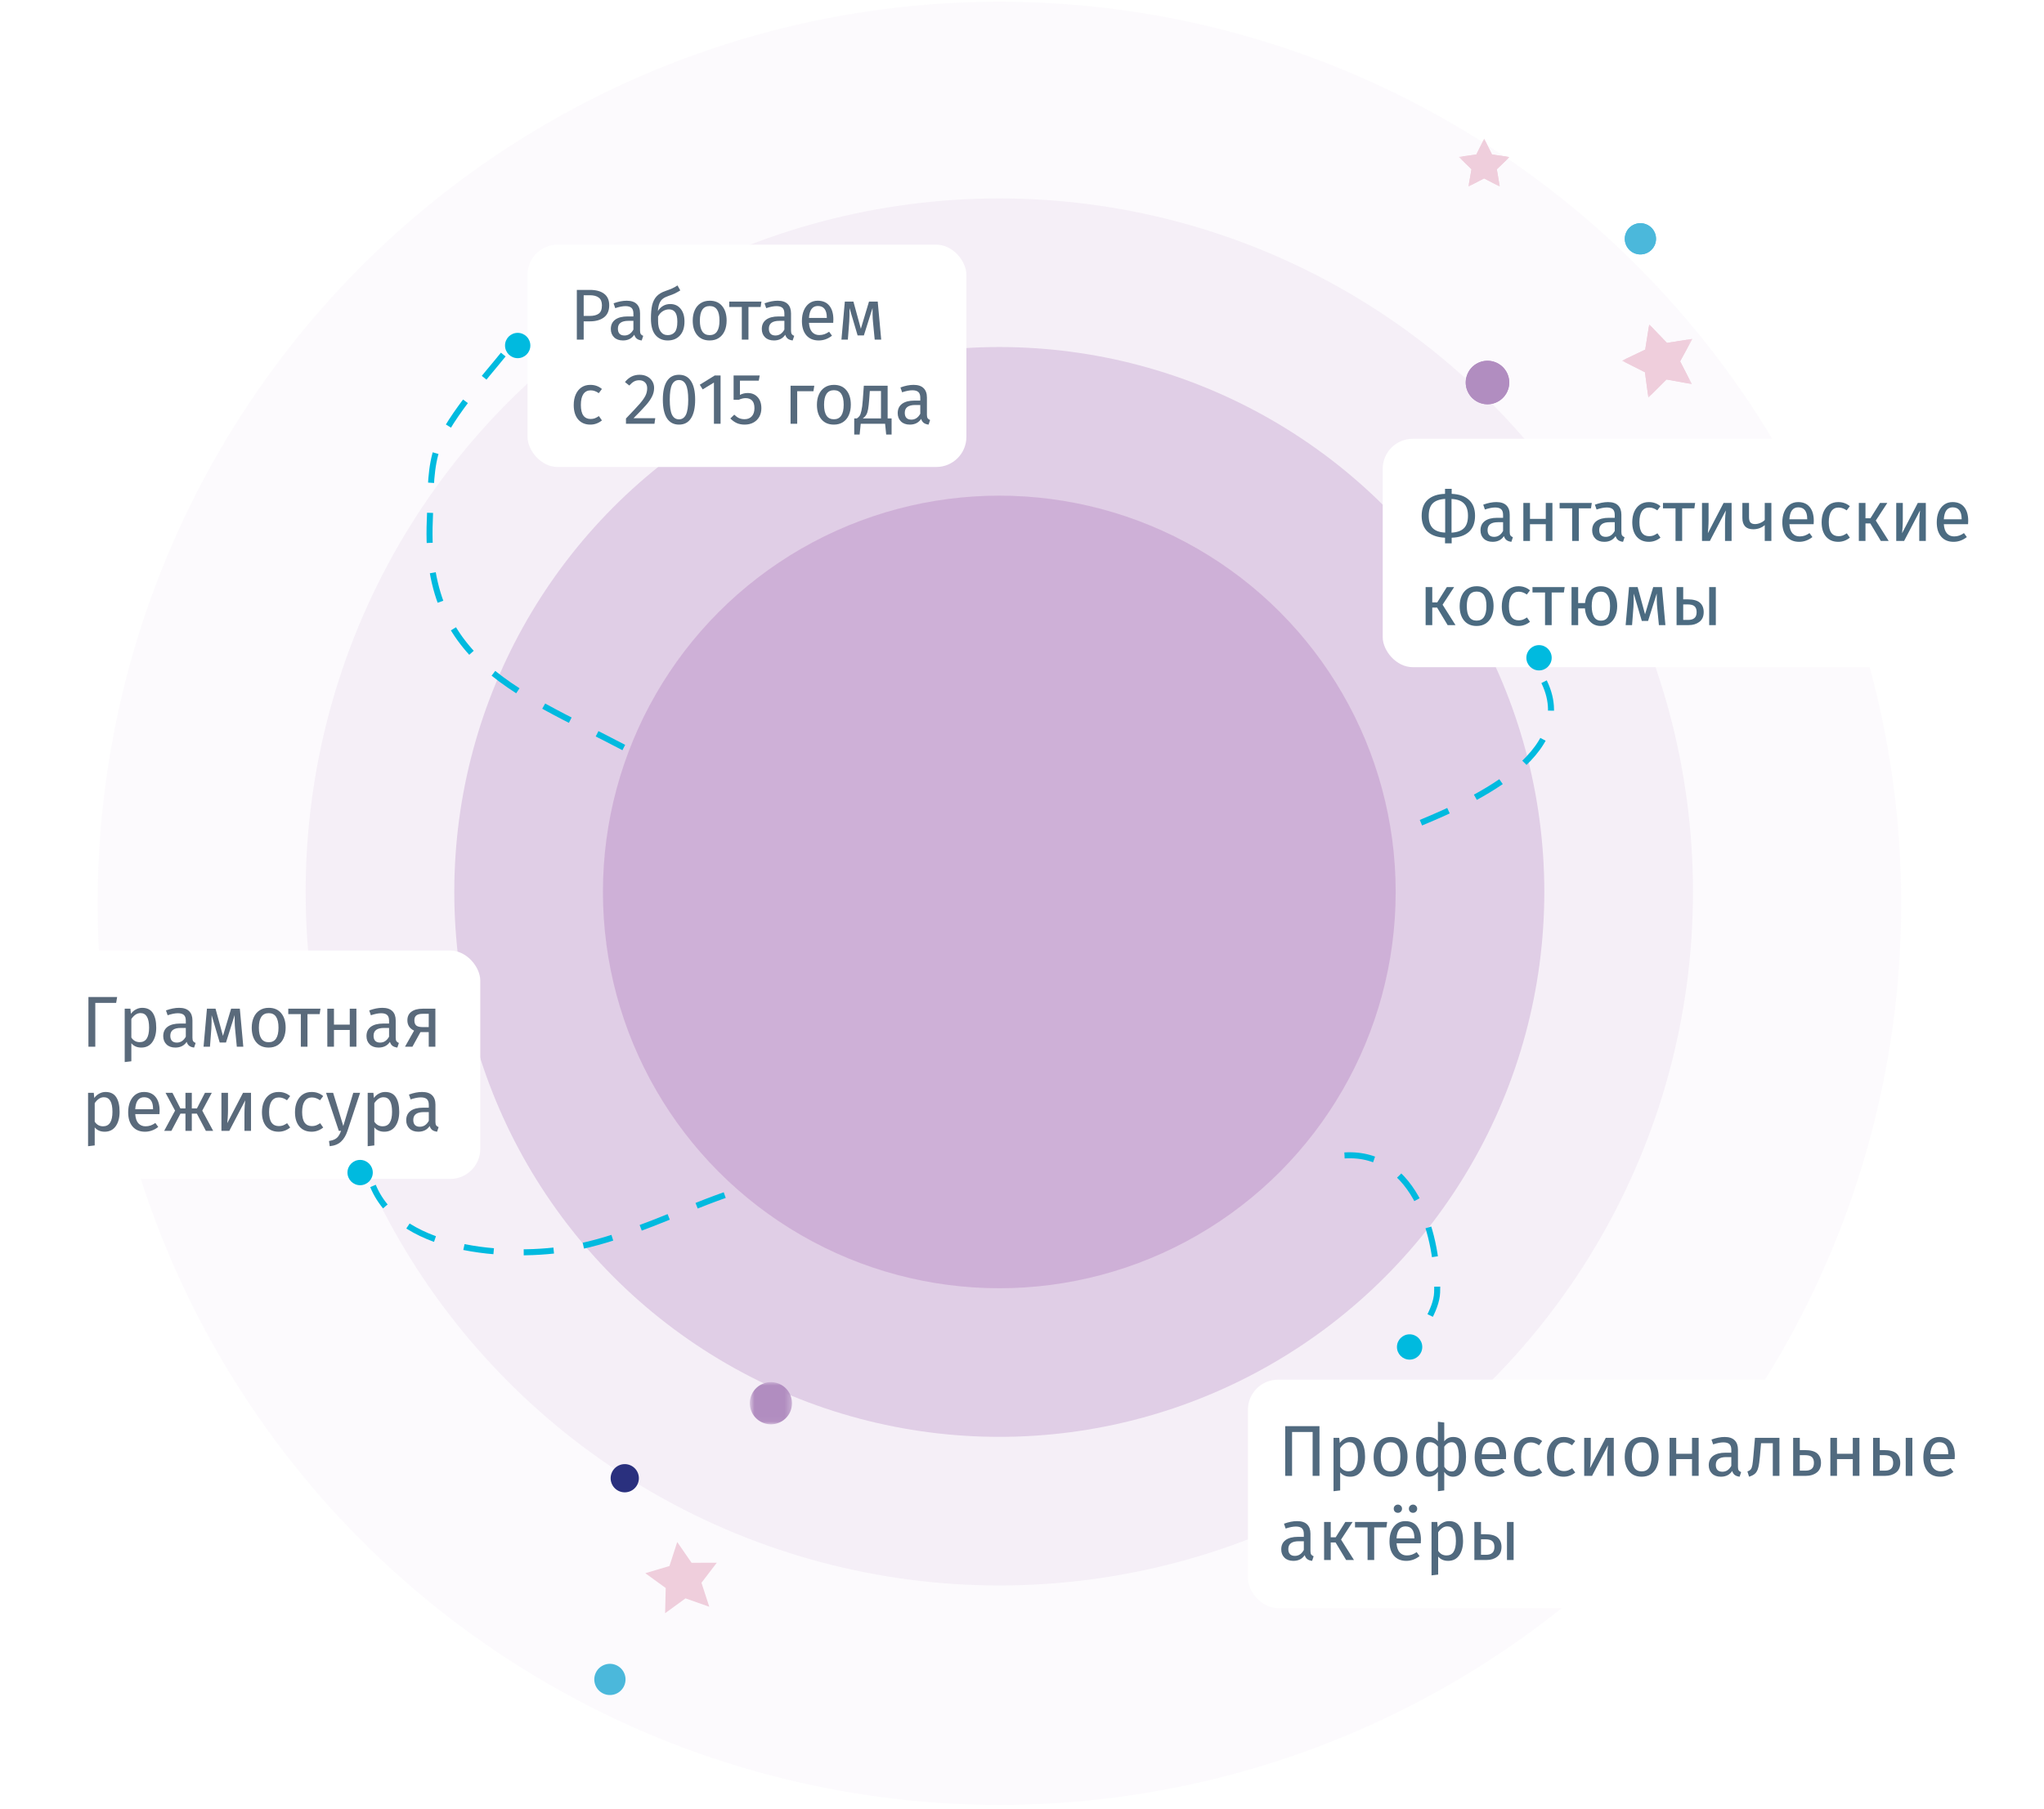 <svg width="340" height="301" viewBox="0 0 340 301" fill="none" xmlns="http://www.w3.org/2000/svg">
<circle cx="166.225" cy="148.396" r="90.659" fill="#B88AC4" fill-opacity="0.334"/>
<circle cx="166.225" cy="148.396" r="65.934" fill="#B88AC4" fill-opacity="0.437"/>
<circle cx="166.243" cy="150.286" r="150" fill="#B88AC4" fill-opacity="0.046"/>
<circle cx="166.225" cy="148.396" r="115.384" fill="#B88AC4" fill-opacity="0.095"/>
<path d="M83.711 58.991C80.989 62.414 73.785 70.319 72.404 75.579C71.473 79.122 71.656 82.886 71.495 86.553C70.381 111.838 88.823 115.891 107.484 126.386" stroke="#00BADF" stroke-dasharray="5"/>
<path d="M236.358 136.875C244.864 133.339 264.517 124.761 255.827 111.659" stroke="#00BADF" stroke-dasharray="5"/>
<path d="M223.646 192.233C235.612 191.492 239.338 206.243 239.052 215.019C238.955 217.998 236.281 221.592 234.835 223.923" stroke="#00BADF" stroke-dasharray="5"/>
<path d="M120.55 198.831C112.5 201.683 104.751 205.605 96.399 207.389C86.239 209.558 66.762 208.813 62.046 197.309" stroke="#00BADF" stroke-dasharray="5"/>
<path fill-rule="evenodd" clip-rule="evenodd" d="M103.887 278.502C104.388 279.845 103.705 281.341 102.361 281.843C101.017 282.344 99.524 281.664 99.019 280.318C98.519 278.975 99.2 277.48 100.545 276.978C101.888 276.477 103.383 277.158 103.887 278.502" fill="#4BB8DB"/>
<mask id="mask0_0_5652" style="mask-type:alpha" maskUnits="userSpaceOnUse" x="124" y="229" width="8" height="8">
<path fill-rule="evenodd" clip-rule="evenodd" d="M124.723 229.949H131.744V236.97H124.723V229.949Z" fill="white"/>
</mask>
<g mask="url(#mask0_0_5652)">
<path fill-rule="evenodd" clip-rule="evenodd" d="M131.52 232.231C132.199 234.046 131.278 236.067 129.462 236.747C127.648 237.425 125.623 236.502 124.946 234.688C124.268 232.872 125.188 230.849 127.005 230.172C128.821 229.495 130.845 230.416 131.52 232.231" fill="#B18DC0"/>
</g>
<path fill-rule="evenodd" clip-rule="evenodd" d="M101.723 246.758C101.268 245.542 101.885 244.192 103.103 243.737C104.314 243.284 105.668 243.9 106.122 245.115C106.576 246.329 105.957 247.682 104.743 248.136C103.527 248.59 102.176 247.972 101.723 246.758" fill="#2A307E"/>
<mask id="mask1_0_5652" style="mask-type:alpha" maskUnits="userSpaceOnUse" x="242" y="23" width="10" height="9">
<path fill-rule="evenodd" clip-rule="evenodd" d="M242.664 23.085H251.088V31.041H242.664V23.085Z" fill="white"/>
</mask>
<g mask="url(#mask1_0_5652)">
<path fill-rule="evenodd" clip-rule="evenodd" d="M244.266 31.033L246.869 29.679L249.468 31.041L248.981 28.164L251.088 26.131L248.177 25.704L246.883 23.085L245.574 25.698L242.664 26.113L244.766 28.156L244.266 31.033Z" fill="#EFCEDC"/>
</g>
<path fill-rule="evenodd" clip-rule="evenodd" d="M115.035 260.002L112.651 256.549L111.358 260.542L107.339 261.738L110.735 264.202L110.635 268.395L114.026 265.926L117.983 267.32L116.682 263.332L119.229 259.997L115.035 260.002Z" fill="#EFCEDC"/>
<path fill-rule="evenodd" clip-rule="evenodd" d="M271.788 42.095C270.484 41.499 269.909 39.957 270.505 38.652C271.1 37.348 272.638 36.773 273.946 37.368C275.25 37.964 275.825 39.502 275.23 40.809C274.633 42.113 273.095 42.688 271.788 42.095" fill="#4BB8DB"/>
<path fill-rule="evenodd" clip-rule="evenodd" d="M245.928 66.931C244.109 66.103 243.309 63.958 244.136 62.138C244.964 60.321 247.113 59.518 248.93 60.347C250.749 61.176 251.552 63.323 250.722 65.142C249.892 66.959 247.745 67.763 245.928 66.931" fill="#B18DC0"/>
<mask id="mask2_0_5652" style="mask-type:alpha" maskUnits="userSpaceOnUse" x="269" y="53" width="13" height="14">
<path fill-rule="evenodd" clip-rule="evenodd" d="M269.809 53.974H281.51V66.143H269.809V53.974Z" fill="white"/>
</mask>
<g mask="url(#mask2_0_5652)">
<path fill-rule="evenodd" clip-rule="evenodd" d="M277.211 63.135L281.42 63.9L279.474 60.116L281.51 56.381L277.282 57.049L274.331 53.974L273.666 58.17L269.809 60.007L273.622 61.931L274.191 66.143L277.211 63.135Z" fill="#EFCEDC"/>
</g>
<mask id="mask3_0_5652" style="mask-type:alpha" maskUnits="userSpaceOnUse" x="242" y="23" width="10" height="9">
<path fill-rule="evenodd" clip-rule="evenodd" d="M242.664 23.085H251.088V31.041H242.664V23.085Z" fill="white"/>
</mask>
<g mask="url(#mask3_0_5652)">
<path fill-rule="evenodd" clip-rule="evenodd" d="M244.266 31.033L246.869 29.679L249.468 31.041L248.981 28.164L251.088 26.131L248.177 25.704L246.883 23.085L245.574 25.698L242.664 26.113L244.766 28.156L244.266 31.033Z" fill="#EFCEDC"/>
</g>
<path fill-rule="evenodd" clip-rule="evenodd" d="M271.788 42.095C270.484 41.499 269.909 39.957 270.505 38.652C271.1 37.348 272.638 36.773 273.946 37.368C275.25 37.964 275.825 39.502 275.23 40.809C274.633 42.113 273.095 42.688 271.788 42.095" fill="#4BB8DB"/>
<path fill-rule="evenodd" clip-rule="evenodd" d="M245.928 66.931C244.109 66.103 243.309 63.958 244.136 62.138C244.964 60.321 247.113 59.518 248.93 60.347C250.749 61.176 251.552 63.323 250.722 65.142C249.892 66.959 247.745 67.763 245.928 66.931" fill="#B18DC0"/>
<mask id="mask4_0_5652" style="mask-type:alpha" maskUnits="userSpaceOnUse" x="269" y="53" width="13" height="14">
<path fill-rule="evenodd" clip-rule="evenodd" d="M269.809 53.974H281.51V66.143H269.809V53.974Z" fill="white"/>
</mask>
<g mask="url(#mask4_0_5652)">
<path fill-rule="evenodd" clip-rule="evenodd" d="M277.211 63.135L281.42 63.9L279.474 60.116L281.51 56.381L277.282 57.049L274.331 53.974L273.666 58.17L269.809 60.007L273.622 61.931L274.191 66.143L277.211 63.135Z" fill="#EFCEDC"/>
</g>
<g filter="url(#filter0_d_0_5652)">
<rect x="230" y="69" width="103" height="38" rx="5" fill="white"/>
<path d="M245.36 81.8C245.36 82.984 245.016 83.884 244.328 84.5C243.648 85.108 242.696 85.428 241.472 85.46V86.396H240.368V85.46C239.096 85.404 238.128 85.068 237.464 84.452C236.808 83.828 236.48 82.952 236.48 81.824C236.48 80.64 236.82 79.744 237.5 79.136C238.188 78.52 239.144 78.196 240.368 78.164V77.324H241.472V78.164C242.744 78.22 243.708 78.56 244.364 79.184C245.028 79.8 245.36 80.672 245.36 81.8ZM237.656 81.824C237.656 82.744 237.88 83.428 238.328 83.876C238.784 84.324 239.472 84.568 240.392 84.608V79.004C239.456 79.06 238.764 79.308 238.316 79.748C237.876 80.188 237.656 80.88 237.656 81.824ZM241.448 84.62C242.384 84.564 243.072 84.316 243.512 83.876C243.96 83.436 244.184 82.744 244.184 81.8C244.184 80.88 243.956 80.196 243.5 79.748C243.052 79.3 242.368 79.056 241.448 79.016V84.62Z" fill="#4B6B81"/>
<path d="M251.127 84.524C251.127 84.78 251.171 84.972 251.259 85.1C251.347 85.22 251.479 85.312 251.655 85.376L251.403 86.144C251.075 86.104 250.811 86.012 250.611 85.868C250.411 85.724 250.263 85.5 250.167 85.196C249.743 85.828 249.115 86.144 248.283 86.144C247.659 86.144 247.167 85.968 246.807 85.616C246.447 85.264 246.267 84.804 246.267 84.236C246.267 83.564 246.507 83.048 246.987 82.688C247.475 82.328 248.163 82.148 249.051 82.148H250.023V81.68C250.023 81.232 249.915 80.912 249.699 80.72C249.483 80.528 249.151 80.432 248.703 80.432C248.239 80.432 247.671 80.544 246.999 80.768L246.723 79.964C247.507 79.676 248.235 79.532 248.907 79.532C249.651 79.532 250.207 79.716 250.575 80.084C250.943 80.444 251.127 80.96 251.127 81.632V84.524ZM248.535 85.316C249.167 85.316 249.663 84.988 250.023 84.332V82.88H249.195C248.027 82.88 247.443 83.312 247.443 84.176C247.443 84.552 247.535 84.836 247.719 85.028C247.903 85.22 248.175 85.316 248.535 85.316Z" fill="#4B6B81"/>
<path d="M257.126 86V83.216H254.498V86H253.394V79.676H254.498V82.328H257.126V79.676H258.23V86H257.126Z" fill="#4B6B81"/>
<path d="M264.779 79.676L264.647 80.576H262.619V86H261.515V80.576H259.427V79.676H264.779Z" fill="#4B6B81"/>
<path d="M269.701 84.524C269.701 84.78 269.745 84.972 269.833 85.1C269.921 85.22 270.053 85.312 270.229 85.376L269.977 86.144C269.649 86.104 269.385 86.012 269.185 85.868C268.985 85.724 268.837 85.5 268.741 85.196C268.317 85.828 267.689 86.144 266.857 86.144C266.233 86.144 265.741 85.968 265.381 85.616C265.021 85.264 264.841 84.804 264.841 84.236C264.841 83.564 265.081 83.048 265.561 82.688C266.049 82.328 266.737 82.148 267.625 82.148H268.597V81.68C268.597 81.232 268.489 80.912 268.273 80.72C268.057 80.528 267.725 80.432 267.277 80.432C266.813 80.432 266.245 80.544 265.573 80.768L265.297 79.964C266.081 79.676 266.809 79.532 267.481 79.532C268.225 79.532 268.781 79.716 269.149 80.084C269.517 80.444 269.701 80.96 269.701 81.632V84.524ZM267.109 85.316C267.741 85.316 268.237 84.988 268.597 84.332V82.88H267.769C266.601 82.88 266.017 83.312 266.017 84.176C266.017 84.552 266.109 84.836 266.293 85.028C266.477 85.22 266.749 85.316 267.109 85.316Z" fill="#4B6B81"/>
<path d="M274.272 79.532C274.648 79.532 274.992 79.588 275.304 79.7C275.616 79.804 275.916 79.976 276.204 80.216L275.676 80.912C275.452 80.752 275.232 80.636 275.016 80.564C274.808 80.484 274.576 80.444 274.32 80.444C273.808 80.444 273.408 80.648 273.12 81.056C272.84 81.464 272.7 82.068 272.7 82.868C272.7 83.668 272.84 84.26 273.12 84.644C273.4 85.02 273.8 85.208 274.32 85.208C274.568 85.208 274.796 85.172 275.004 85.1C275.212 85.02 275.444 84.896 275.7 84.728L276.204 85.448C275.628 85.912 274.984 86.144 274.272 86.144C273.416 86.144 272.74 85.856 272.244 85.28C271.756 84.704 271.512 83.908 271.512 82.892C271.512 82.22 271.624 81.632 271.848 81.128C272.072 80.624 272.388 80.232 272.796 79.952C273.212 79.672 273.704 79.532 274.272 79.532Z" fill="#4B6B81"/>
<path d="M281.971 79.676L281.839 80.576H279.811V86H278.707V80.576H276.619V79.676H281.971Z" fill="#4B6B81"/>
<path d="M288.033 86H286.941V83.144C286.941 82.664 286.957 82.208 286.989 81.776C287.021 81.344 287.049 81.06 287.073 80.924L284.421 86H283.113V79.676H284.205V82.532C284.205 82.956 284.189 83.396 284.157 83.852C284.125 84.3 284.101 84.588 284.085 84.716L286.701 79.676H288.033V86Z" fill="#4B6B81"/>
<path d="M294.652 79.676V86H293.548V83.36C293.316 83.576 293.028 83.748 292.684 83.876C292.348 83.996 292 84.056 291.64 84.056C291.04 84.056 290.588 83.896 290.284 83.576C289.98 83.248 289.828 82.784 289.828 82.184V79.676H290.932V82.052C290.932 82.452 291.012 82.744 291.172 82.928C291.34 83.104 291.596 83.192 291.94 83.192C292.22 83.192 292.512 83.128 292.816 83C293.128 82.872 293.372 82.708 293.548 82.508V79.676H294.652Z" fill="#4B6B81"/>
<path d="M301.705 82.652C301.705 82.836 301.697 83.024 301.681 83.216H297.649C297.697 83.912 297.873 84.424 298.177 84.752C298.481 85.08 298.873 85.244 299.353 85.244C299.657 85.244 299.937 85.2 300.193 85.112C300.449 85.024 300.717 84.884 300.997 84.692L301.477 85.352C300.805 85.88 300.069 86.144 299.269 86.144C298.389 86.144 297.701 85.856 297.205 85.28C296.717 84.704 296.473 83.912 296.473 82.904C296.473 82.248 296.577 81.668 296.785 81.164C297.001 80.652 297.305 80.252 297.697 79.964C298.097 79.676 298.565 79.532 299.101 79.532C299.941 79.532 300.585 79.808 301.033 80.36C301.481 80.912 301.705 81.676 301.705 82.652ZM300.613 82.328C300.613 81.704 300.489 81.228 300.241 80.9C299.993 80.572 299.621 80.408 299.125 80.408C298.221 80.408 297.729 81.072 297.649 82.4H300.613V82.328Z" fill="#4B6B81"/>
<path d="M305.772 79.532C306.148 79.532 306.492 79.588 306.804 79.7C307.116 79.804 307.416 79.976 307.704 80.216L307.176 80.912C306.952 80.752 306.732 80.636 306.516 80.564C306.308 80.484 306.076 80.444 305.82 80.444C305.308 80.444 304.908 80.648 304.62 81.056C304.34 81.464 304.2 82.068 304.2 82.868C304.2 83.668 304.34 84.26 304.62 84.644C304.9 85.02 305.3 85.208 305.82 85.208C306.068 85.208 306.296 85.172 306.504 85.1C306.712 85.02 306.944 84.896 307.2 84.728L307.704 85.448C307.128 85.912 306.484 86.144 305.772 86.144C304.916 86.144 304.24 85.856 303.744 85.28C303.256 84.704 303.012 83.908 303.012 82.892C303.012 82.22 303.124 81.632 303.348 81.128C303.572 80.624 303.888 80.232 304.296 79.952C304.712 79.672 305.204 79.532 305.772 79.532Z" fill="#4B6B81"/>
<path d="M313.939 79.676L312.019 82.604L314.167 86H312.859L311.107 83.084H310.303V86H309.199V79.676H310.303V82.22H311.131L312.727 79.676H313.939Z" fill="#4B6B81"/>
<path d="M320.341 86H319.249V83.144C319.249 82.664 319.265 82.208 319.297 81.776C319.329 81.344 319.357 81.06 319.381 80.924L316.729 86H315.421V79.676H316.513V82.532C316.513 82.956 316.497 83.396 316.465 83.852C316.433 84.3 316.409 84.588 316.393 84.716L319.009 79.676H320.341V86Z" fill="#4B6B81"/>
<path d="M327.393 82.652C327.393 82.836 327.385 83.024 327.369 83.216H323.337C323.385 83.912 323.561 84.424 323.865 84.752C324.169 85.08 324.561 85.244 325.041 85.244C325.345 85.244 325.625 85.2 325.881 85.112C326.137 85.024 326.405 84.884 326.685 84.692L327.165 85.352C326.493 85.88 325.757 86.144 324.957 86.144C324.077 86.144 323.389 85.856 322.893 85.28C322.405 84.704 322.161 83.912 322.161 82.904C322.161 82.248 322.265 81.668 322.473 81.164C322.689 80.652 322.993 80.252 323.385 79.964C323.785 79.676 324.253 79.532 324.789 79.532C325.629 79.532 326.273 79.808 326.721 80.36C327.169 80.912 327.393 81.676 327.393 82.652ZM326.301 82.328C326.301 81.704 326.177 81.228 325.929 80.9C325.681 80.572 325.309 80.408 324.813 80.408C323.909 80.408 323.417 81.072 323.337 82.4H326.301V82.328Z" fill="#4B6B81"/>
<path d="M241.88 93.676L239.96 96.604L242.108 100H240.8L239.048 97.084H238.244V100H237.14V93.676H238.244V96.22H239.072L240.668 93.676H241.88Z" fill="#4B6B81"/>
<path d="M245.633 93.532C246.521 93.532 247.209 93.828 247.697 94.42C248.193 95.012 248.441 95.816 248.441 96.832C248.441 97.488 248.329 98.068 248.105 98.572C247.881 99.068 247.557 99.456 247.133 99.736C246.709 100.008 246.205 100.144 245.621 100.144C244.733 100.144 244.041 99.848 243.545 99.256C243.049 98.664 242.801 97.86 242.801 96.844C242.801 96.188 242.913 95.612 243.137 95.116C243.361 94.612 243.685 94.224 244.109 93.952C244.533 93.672 245.041 93.532 245.633 93.532ZM245.633 94.42C244.537 94.42 243.989 95.228 243.989 96.844C243.989 98.452 244.533 99.256 245.621 99.256C246.709 99.256 247.253 98.448 247.253 96.832C247.253 95.224 246.713 94.42 245.633 94.42Z" fill="#4B6B81"/>
<path d="M252.569 93.532C252.945 93.532 253.289 93.588 253.601 93.7C253.913 93.804 254.213 93.976 254.501 94.216L253.973 94.912C253.749 94.752 253.529 94.636 253.313 94.564C253.105 94.484 252.873 94.444 252.617 94.444C252.105 94.444 251.705 94.648 251.417 95.056C251.137 95.464 250.997 96.068 250.997 96.868C250.997 97.668 251.137 98.26 251.417 98.644C251.697 99.02 252.097 99.208 252.617 99.208C252.865 99.208 253.093 99.172 253.301 99.1C253.509 99.02 253.741 98.896 253.997 98.728L254.501 99.448C253.925 99.912 253.281 100.144 252.569 100.144C251.713 100.144 251.037 99.856 250.541 99.28C250.053 98.704 249.809 97.908 249.809 96.892C249.809 96.22 249.921 95.632 250.145 95.128C250.369 94.624 250.685 94.232 251.093 93.952C251.509 93.672 252.001 93.532 252.569 93.532Z" fill="#4B6B81"/>
<path d="M260.267 93.676L260.135 94.576H258.107V100H257.003V94.576H254.915V93.676H260.267Z" fill="#4B6B81"/>
<path d="M266.294 93.532C266.846 93.532 267.326 93.668 267.734 93.94C268.142 94.212 268.454 94.596 268.67 95.092C268.894 95.588 269.006 96.168 269.006 96.832C269.006 97.456 268.898 98.02 268.682 98.524C268.474 99.02 268.162 99.416 267.746 99.712C267.338 100 266.85 100.144 266.282 100.144C265.514 100.144 264.898 99.876 264.434 99.34C263.97 98.796 263.706 98.088 263.642 97.216H262.514V100H261.41V93.676H262.514V96.328H263.654C263.742 95.504 264.018 94.832 264.482 94.312C264.954 93.792 265.558 93.532 266.294 93.532ZM266.282 99.256C266.826 99.256 267.218 99.052 267.458 98.644C267.698 98.236 267.818 97.632 267.818 96.832C267.818 96.064 267.686 95.472 267.422 95.056C267.158 94.64 266.782 94.432 266.294 94.432C265.278 94.432 264.77 95.236 264.77 96.844C264.77 97.612 264.898 98.208 265.154 98.632C265.41 99.048 265.786 99.256 266.282 99.256Z" fill="#4B6B81"/>
<path d="M277.023 100H275.943L275.655 97.012C275.623 96.7 275.603 96.356 275.595 95.98C275.587 95.596 275.583 95.184 275.583 94.744L274.143 99.304H273.099L271.755 94.756C271.755 95.812 271.739 96.56 271.707 97L271.479 100H270.411L270.975 93.676H272.403L273.639 98.2L274.995 93.676H276.447L277.023 100Z" fill="#4B6B81"/>
<path d="M280.706 95.716C281.65 95.716 282.334 95.9 282.758 96.268C283.182 96.636 283.394 97.16 283.394 97.84C283.394 98.552 283.154 99.092 282.674 99.46C282.202 99.82 281.614 100 280.91 100H278.882V93.676H279.986V95.716H280.706ZM284.306 93.676H285.41V100H284.306V93.676ZM280.814 99.136C281.262 99.136 281.606 99.036 281.846 98.836C282.094 98.636 282.218 98.304 282.218 97.84C282.218 97.4 282.102 97.076 281.87 96.868C281.646 96.66 281.254 96.556 280.694 96.556H279.986V99.136H280.814Z" fill="#4B6B81"/>
</g>
<g clip-path="url(#clip0_0_5652)" filter="url(#filter1_d_0_5652)">
<rect x="87.75" y="36.705" width="73" height="36.987" rx="5" fill="white"/>
<path d="M98.122 44.231C99.146 44.231 99.938 44.447 100.498 44.879C101.058 45.303 101.338 45.939 101.338 46.787C101.338 47.691 101.046 48.363 100.462 48.803C99.878 49.243 99.102 49.463 98.134 49.463H97.09V52.499H95.95V44.231H98.122ZM98.086 48.563C98.75 48.563 99.254 48.435 99.598 48.179C99.95 47.923 100.126 47.463 100.126 46.799C100.126 46.207 99.95 45.779 99.598 45.515C99.254 45.251 98.758 45.119 98.11 45.119H97.09V48.563H98.086Z" fill="#566A7D"/>
<path d="M106.466 51.023C106.466 51.279 106.51 51.471 106.598 51.599C106.686 51.719 106.818 51.811 106.994 51.875L106.742 52.643C106.414 52.603 106.15 52.511 105.95 52.367C105.75 52.223 105.602 51.999 105.506 51.695C105.082 52.327 104.454 52.643 103.622 52.643C102.998 52.643 102.506 52.467 102.146 52.115C101.786 51.763 101.606 51.303 101.606 50.735C101.606 50.063 101.846 49.547 102.326 49.187C102.814 48.827 103.502 48.647 104.39 48.647H105.362V48.179C105.362 47.731 105.254 47.411 105.038 47.219C104.822 47.027 104.49 46.931 104.042 46.931C103.578 46.931 103.01 47.043 102.338 47.267L102.062 46.463C102.846 46.175 103.574 46.031 104.246 46.031C104.99 46.031 105.546 46.215 105.914 46.583C106.282 46.943 106.466 47.459 106.466 48.131V51.023ZM103.874 51.815C104.506 51.815 105.002 51.487 105.362 50.831V49.379H104.534C103.366 49.379 102.782 49.811 102.782 50.675C102.782 51.051 102.874 51.335 103.058 51.527C103.242 51.719 103.514 51.815 103.874 51.815Z" fill="#566A7D"/>
<path d="M111.493 46.583C112.213 46.583 112.785 46.843 113.209 47.363C113.641 47.883 113.857 48.591 113.857 49.487C113.857 50.487 113.605 51.263 113.101 51.815C112.597 52.367 111.921 52.643 111.073 52.643C110.225 52.643 109.545 52.343 109.033 51.743C108.529 51.143 108.277 50.235 108.277 49.019C108.277 48.099 108.345 47.347 108.481 46.763C108.625 46.171 108.869 45.687 109.213 45.311C109.565 44.927 110.057 44.627 110.689 44.411C111.161 44.251 111.537 44.107 111.817 43.979C112.105 43.851 112.397 43.687 112.693 43.487L113.161 44.315C112.881 44.491 112.589 44.655 112.285 44.807C111.989 44.951 111.633 45.091 111.217 45.227C110.817 45.363 110.501 45.519 110.269 45.695C110.037 45.863 109.849 46.111 109.705 46.439C109.569 46.759 109.477 47.199 109.429 47.759C109.653 47.391 109.941 47.103 110.293 46.895C110.645 46.687 111.045 46.583 111.493 46.583ZM111.073 51.755C111.561 51.755 111.949 51.591 112.237 51.263C112.525 50.927 112.669 50.347 112.669 49.523C112.669 48.795 112.549 48.271 112.309 47.951C112.077 47.631 111.737 47.471 111.289 47.471C110.921 47.471 110.577 47.571 110.257 47.771C109.937 47.963 109.673 48.259 109.465 48.659V49.427C109.465 50.171 109.605 50.747 109.885 51.155C110.173 51.555 110.569 51.755 111.073 51.755Z" fill="#566A7D"/>
<path d="M118.059 46.031C118.947 46.031 119.635 46.327 120.123 46.919C120.619 47.511 120.867 48.315 120.867 49.331C120.867 49.987 120.755 50.567 120.531 51.071C120.307 51.567 119.983 51.955 119.559 52.235C119.135 52.507 118.631 52.643 118.047 52.643C117.159 52.643 116.467 52.347 115.971 51.755C115.475 51.163 115.227 50.359 115.227 49.343C115.227 48.687 115.339 48.111 115.563 47.615C115.787 47.111 116.111 46.723 116.535 46.451C116.959 46.171 117.467 46.031 118.059 46.031ZM118.059 46.919C116.963 46.919 116.415 47.727 116.415 49.343C116.415 50.951 116.959 51.755 118.047 51.755C119.135 51.755 119.679 50.947 119.679 49.331C119.679 47.723 119.139 46.919 118.059 46.919Z" fill="#566A7D"/>
<path d="M126.658 46.175L126.526 47.075H124.498V52.499H123.394V47.075H121.306V46.175H126.658Z" fill="#566A7D"/>
<path d="M131.579 51.023C131.579 51.279 131.623 51.471 131.711 51.599C131.799 51.719 131.931 51.811 132.107 51.875L131.855 52.643C131.527 52.603 131.263 52.511 131.063 52.367C130.863 52.223 130.715 51.999 130.619 51.695C130.195 52.327 129.567 52.643 128.735 52.643C128.111 52.643 127.619 52.467 127.259 52.115C126.899 51.763 126.719 51.303 126.719 50.735C126.719 50.063 126.959 49.547 127.439 49.187C127.927 48.827 128.615 48.647 129.503 48.647H130.475V48.179C130.475 47.731 130.367 47.411 130.151 47.219C129.935 47.027 129.603 46.931 129.155 46.931C128.691 46.931 128.123 47.043 127.451 47.267L127.175 46.463C127.959 46.175 128.687 46.031 129.359 46.031C130.103 46.031 130.659 46.215 131.027 46.583C131.395 46.943 131.579 47.459 131.579 48.131V51.023ZM128.987 51.815C129.619 51.815 130.115 51.487 130.475 50.831V49.379H129.647C128.479 49.379 127.895 49.811 127.895 50.675C127.895 51.051 127.987 51.335 128.171 51.527C128.355 51.719 128.627 51.815 128.987 51.815Z" fill="#566A7D"/>
<path d="M138.623 49.151C138.623 49.335 138.615 49.523 138.599 49.715H134.567C134.615 50.411 134.791 50.923 135.095 51.251C135.399 51.579 135.791 51.743 136.271 51.743C136.575 51.743 136.855 51.699 137.111 51.611C137.367 51.523 137.635 51.383 137.915 51.191L138.395 51.851C137.723 52.379 136.987 52.643 136.187 52.643C135.307 52.643 134.619 52.355 134.123 51.779C133.635 51.203 133.391 50.411 133.391 49.403C133.391 48.747 133.495 48.167 133.703 47.663C133.919 47.151 134.223 46.751 134.615 46.463C135.015 46.175 135.483 46.031 136.019 46.031C136.859 46.031 137.503 46.307 137.951 46.859C138.399 47.411 138.623 48.175 138.623 49.151ZM137.531 48.827C137.531 48.203 137.407 47.727 137.159 47.399C136.911 47.071 136.539 46.907 136.043 46.907C135.139 46.907 134.647 47.571 134.567 48.899H137.531V48.827Z" fill="#566A7D"/>
<path d="M146.578 52.499H145.498L145.21 49.511C145.178 49.199 145.158 48.855 145.15 48.479C145.142 48.095 145.138 47.683 145.138 47.243L143.698 51.803H142.654L141.31 47.255C141.31 48.311 141.294 49.059 141.262 49.499L141.034 52.499H139.966L140.53 46.175H141.958L143.194 50.699L144.55 46.175H146.002L146.578 52.499Z" fill="#566A7D"/>
<path d="M98.194 60.031C98.57 60.031 98.914 60.087 99.226 60.199C99.538 60.303 99.838 60.475 100.126 60.715L99.598 61.411C99.374 61.251 99.154 61.135 98.938 61.063C98.73 60.983 98.498 60.943 98.242 60.943C97.73 60.943 97.33 61.147 97.042 61.555C96.762 61.963 96.622 62.567 96.622 63.367C96.622 64.167 96.762 64.759 97.042 65.143C97.322 65.519 97.722 65.707 98.242 65.707C98.49 65.707 98.718 65.671 98.926 65.599C99.134 65.519 99.366 65.395 99.622 65.227L100.126 65.947C99.55 66.411 98.906 66.643 98.194 66.643C97.338 66.643 96.662 66.355 96.166 65.779C95.678 65.203 95.434 64.407 95.434 63.391C95.434 62.719 95.546 62.131 95.77 61.627C95.994 61.123 96.31 60.731 96.718 60.451C97.134 60.171 97.626 60.031 98.194 60.031Z" fill="#566A7D"/>
<path d="M106.392 58.351C106.872 58.351 107.292 58.447 107.652 58.639C108.02 58.831 108.304 59.095 108.504 59.431C108.704 59.759 108.804 60.131 108.804 60.547C108.804 61.035 108.692 61.503 108.468 61.951C108.252 62.399 107.916 62.883 107.46 63.403C107.004 63.923 106.312 64.647 105.384 65.575H108.996L108.864 66.499H104.124V65.623C105.196 64.511 105.956 63.699 106.404 63.187C106.852 62.667 107.172 62.215 107.364 61.831C107.556 61.447 107.652 61.035 107.652 60.595C107.652 60.179 107.532 59.855 107.292 59.623C107.052 59.383 106.732 59.263 106.332 59.263C106.004 59.263 105.716 59.331 105.468 59.467C105.22 59.603 104.956 59.827 104.676 60.139L103.956 59.563C104.284 59.155 104.648 58.851 105.048 58.651C105.448 58.451 105.896 58.351 106.392 58.351Z" fill="#566A7D"/>
<path d="M112.945 58.351C113.833 58.351 114.501 58.707 114.949 59.419C115.405 60.123 115.633 61.147 115.633 62.491C115.633 63.835 115.405 64.863 114.949 65.575C114.501 66.287 113.833 66.643 112.945 66.643C112.057 66.643 111.385 66.287 110.929 65.575C110.481 64.863 110.257 63.835 110.257 62.491C110.257 61.147 110.481 60.123 110.929 59.419C111.385 58.707 112.057 58.351 112.945 58.351ZM112.945 59.227C112.425 59.227 112.037 59.483 111.781 59.995C111.533 60.507 111.409 61.339 111.409 62.491C111.409 63.643 111.533 64.479 111.781 64.999C112.037 65.511 112.425 65.767 112.945 65.767C113.457 65.767 113.841 65.511 114.097 64.999C114.353 64.479 114.481 63.643 114.481 62.491C114.481 61.347 114.353 60.519 114.097 60.007C113.841 59.487 113.457 59.227 112.945 59.227Z" fill="#566A7D"/>
<path d="M119.86 58.471V66.499H118.756V59.647L116.884 60.787L116.404 60.007L118.888 58.471H119.86Z" fill="#566A7D"/>
<path d="M126.215 59.335H123.083V61.699C123.491 61.491 123.919 61.387 124.367 61.387C125.055 61.387 125.607 61.615 126.023 62.071C126.439 62.519 126.647 63.139 126.647 63.931C126.647 64.459 126.531 64.931 126.299 65.347C126.067 65.755 125.739 66.075 125.315 66.307C124.899 66.531 124.415 66.643 123.863 66.643C123.375 66.643 122.939 66.559 122.555 66.391C122.171 66.215 121.815 65.959 121.487 65.623L122.135 64.987C122.391 65.243 122.655 65.435 122.927 65.563C123.199 65.683 123.507 65.743 123.851 65.743C124.363 65.743 124.763 65.583 125.051 65.263C125.347 64.943 125.495 64.491 125.495 63.907C125.495 63.323 125.363 62.899 125.099 62.635C124.835 62.371 124.479 62.239 124.031 62.239C123.823 62.239 123.631 62.263 123.455 62.311C123.279 62.351 123.091 62.419 122.891 62.515H122.027V58.471H126.371L126.215 59.335Z" fill="#566A7D"/>
<path d="M132.607 66.499H131.503V60.175H135.451L135.307 61.087H132.607V66.499Z" fill="#566A7D"/>
<path d="M138.719 60.031C139.607 60.031 140.295 60.327 140.783 60.919C141.279 61.511 141.527 62.315 141.527 63.331C141.527 63.987 141.415 64.567 141.191 65.071C140.967 65.567 140.643 65.955 140.219 66.235C139.795 66.507 139.291 66.643 138.707 66.643C137.819 66.643 137.127 66.347 136.631 65.755C136.135 65.163 135.887 64.359 135.887 63.343C135.887 62.687 135.999 62.111 136.223 61.615C136.447 61.111 136.771 60.723 137.195 60.451C137.619 60.171 138.127 60.031 138.719 60.031ZM138.719 60.919C137.623 60.919 137.075 61.727 137.075 63.343C137.075 64.951 137.619 65.755 138.707 65.755C139.795 65.755 140.339 64.947 140.339 63.331C140.339 61.723 139.799 60.919 138.719 60.919Z" fill="#566A7D"/>
<path d="M148.309 65.611V68.299H147.409L147.229 66.499H143.173L142.993 68.299H142.093V65.611H142.537C142.729 65.483 142.881 65.339 142.993 65.179C143.105 65.011 143.205 64.723 143.293 64.315C143.389 63.907 143.465 63.311 143.521 62.527L143.689 60.175H147.649V65.611H148.309ZM146.545 61.051H144.685L144.589 62.383C144.533 63.127 144.469 63.699 144.397 64.099C144.325 64.499 144.221 64.807 144.085 65.023C143.957 65.239 143.769 65.435 143.521 65.611H146.545V61.051Z" fill="#566A7D"/>
<path d="M154.185 65.023C154.185 65.279 154.229 65.471 154.317 65.599C154.405 65.719 154.537 65.811 154.713 65.875L154.461 66.643C154.133 66.603 153.869 66.511 153.669 66.367C153.469 66.223 153.321 65.999 153.225 65.695C152.801 66.327 152.173 66.643 151.341 66.643C150.717 66.643 150.225 66.467 149.865 66.115C149.505 65.763 149.325 65.303 149.325 64.735C149.325 64.063 149.565 63.547 150.045 63.187C150.533 62.827 151.221 62.647 152.109 62.647H153.081V62.179C153.081 61.731 152.973 61.411 152.757 61.219C152.541 61.027 152.209 60.931 151.761 60.931C151.297 60.931 150.729 61.043 150.057 61.267L149.781 60.463C150.565 60.175 151.293 60.031 151.965 60.031C152.709 60.031 153.265 60.215 153.633 60.583C154.001 60.943 154.185 61.459 154.185 62.131V65.023ZM151.593 65.815C152.225 65.815 152.721 65.487 153.081 64.831V63.379H152.253C151.085 63.379 150.501 63.811 150.501 64.675C150.501 65.051 150.593 65.335 150.777 65.527C150.961 65.719 151.233 65.815 151.593 65.815Z" fill="#566A7D"/>
</g>
<g clip-path="url(#clip1_0_5652)" filter="url(#filter2_d_0_5652)">
<rect x="207.583" y="225.54" width="124" height="38" rx="5" fill="white"/>
<path d="M219.483 233.272V241.54H218.343V234.244H214.923V241.54H213.783V233.272H219.483Z" fill="#516A7F"/>
<path d="M224.725 235.072C225.533 235.072 226.125 235.36 226.501 235.936C226.877 236.512 227.065 237.324 227.065 238.372C227.065 239.364 226.849 240.164 226.417 240.772C225.985 241.38 225.373 241.684 224.581 241.684C223.877 241.684 223.325 241.444 222.925 240.964V243.964L221.821 244.096V235.216H222.769L222.853 236.068C223.085 235.748 223.365 235.504 223.693 235.336C224.021 235.16 224.365 235.072 224.725 235.072ZM224.317 240.784C225.357 240.784 225.877 239.98 225.877 238.372C225.877 236.756 225.401 235.948 224.449 235.948C224.137 235.948 223.853 236.04 223.597 236.224C223.341 236.408 223.117 236.644 222.925 236.932V240.016C223.085 240.264 223.285 240.456 223.525 240.592C223.765 240.72 224.029 240.784 224.317 240.784Z" fill="#516A7F"/>
<path d="M231.322 235.072C232.21 235.072 232.898 235.368 233.386 235.96C233.882 236.552 234.13 237.356 234.13 238.372C234.13 239.028 234.018 239.608 233.794 240.112C233.57 240.608 233.246 240.996 232.822 241.276C232.398 241.548 231.894 241.684 231.31 241.684C230.422 241.684 229.73 241.388 229.234 240.796C228.738 240.204 228.49 239.4 228.49 238.384C228.49 237.728 228.602 237.152 228.826 236.656C229.05 236.152 229.374 235.764 229.798 235.492C230.222 235.212 230.73 235.072 231.322 235.072ZM231.322 235.96C230.226 235.96 229.678 236.768 229.678 238.384C229.678 239.992 230.222 240.796 231.31 240.796C232.398 240.796 232.942 239.988 232.942 238.372C232.942 236.764 232.402 235.96 231.322 235.96Z" fill="#516A7F"/>
<path d="M241.714 235.072C242.482 235.072 243.03 235.356 243.358 235.924C243.694 236.492 243.862 237.308 243.862 238.372C243.862 239.38 243.67 240.184 243.286 240.784C242.902 241.384 242.37 241.684 241.69 241.684C241.09 241.684 240.606 241.416 240.238 240.88V243.964L239.182 244.096V240.88C239.006 241.136 238.782 241.336 238.51 241.48C238.238 241.616 237.946 241.684 237.634 241.684C236.994 241.684 236.486 241.384 236.11 240.784C235.742 240.184 235.558 239.38 235.558 238.372C235.558 237.316 235.718 236.504 236.038 235.936C236.366 235.36 236.902 235.072 237.646 235.072C238.294 235.072 238.806 235.304 239.182 235.768V232.54L240.238 232.672V235.792C240.606 235.312 241.098 235.072 241.714 235.072ZM237.886 240.808C238.142 240.808 238.378 240.74 238.594 240.604C238.818 240.46 239.014 240.264 239.182 240.016V236.668C238.822 236.188 238.386 235.948 237.874 235.948C237.506 235.948 237.226 236.152 237.034 236.56C236.842 236.96 236.746 237.564 236.746 238.372C236.746 239.18 236.846 239.788 237.046 240.196C237.246 240.604 237.526 240.808 237.886 240.808ZM241.486 240.808C241.862 240.808 242.154 240.604 242.362 240.196C242.57 239.788 242.674 239.18 242.674 238.372C242.674 236.756 242.278 235.948 241.486 235.948C240.982 235.948 240.566 236.196 240.238 236.692V240.028C240.406 240.284 240.59 240.48 240.79 240.616C240.99 240.744 241.222 240.808 241.486 240.808Z" fill="#516A7F"/>
<path d="M250.527 238.192C250.527 238.376 250.519 238.564 250.503 238.756H246.471C246.519 239.452 246.695 239.964 246.999 240.292C247.303 240.62 247.695 240.784 248.175 240.784C248.479 240.784 248.759 240.74 249.015 240.652C249.271 240.564 249.539 240.424 249.819 240.232L250.299 240.892C249.627 241.42 248.891 241.684 248.091 241.684C247.211 241.684 246.523 241.396 246.027 240.82C245.539 240.244 245.295 239.452 245.295 238.444C245.295 237.788 245.399 237.208 245.607 236.704C245.823 236.192 246.127 235.792 246.519 235.504C246.919 235.216 247.387 235.072 247.923 235.072C248.763 235.072 249.407 235.348 249.855 235.9C250.303 236.452 250.527 237.216 250.527 238.192ZM249.435 237.868C249.435 237.244 249.311 236.768 249.063 236.44C248.815 236.112 248.443 235.948 247.947 235.948C247.043 235.948 246.551 236.612 246.471 237.94H249.435V237.868Z" fill="#516A7F"/>
<path d="M254.594 235.072C254.97 235.072 255.314 235.128 255.626 235.24C255.938 235.344 256.238 235.516 256.526 235.756L255.998 236.452C255.774 236.292 255.554 236.176 255.338 236.104C255.13 236.024 254.898 235.984 254.642 235.984C254.13 235.984 253.73 236.188 253.442 236.596C253.162 237.004 253.022 237.608 253.022 238.408C253.022 239.208 253.162 239.8 253.442 240.184C253.722 240.56 254.122 240.748 254.642 240.748C254.89 240.748 255.118 240.712 255.326 240.64C255.534 240.56 255.766 240.436 256.022 240.268L256.526 240.988C255.95 241.452 255.306 241.684 254.594 241.684C253.738 241.684 253.062 241.396 252.566 240.82C252.078 240.244 251.834 239.448 251.834 238.432C251.834 237.76 251.946 237.172 252.17 236.668C252.394 236.164 252.71 235.772 253.118 235.492C253.534 235.212 254.026 235.072 254.594 235.072Z" fill="#516A7F"/>
<path d="M260.09 235.072C260.466 235.072 260.81 235.128 261.122 235.24C261.434 235.344 261.734 235.516 262.022 235.756L261.494 236.452C261.27 236.292 261.05 236.176 260.834 236.104C260.626 236.024 260.394 235.984 260.138 235.984C259.626 235.984 259.226 236.188 258.938 236.596C258.658 237.004 258.518 237.608 258.518 238.408C258.518 239.208 258.658 239.8 258.938 240.184C259.218 240.56 259.618 240.748 260.138 240.748C260.386 240.748 260.614 240.712 260.822 240.64C261.03 240.56 261.262 240.436 261.518 240.268L262.022 240.988C261.446 241.452 260.802 241.684 260.09 241.684C259.234 241.684 258.558 241.396 258.062 240.82C257.574 240.244 257.33 239.448 257.33 238.432C257.33 237.76 257.442 237.172 257.666 236.668C257.89 236.164 258.206 235.772 258.614 235.492C259.03 235.212 259.522 235.072 260.09 235.072Z" fill="#516A7F"/>
<path d="M268.436 241.54H267.344V238.684C267.344 238.204 267.36 237.748 267.392 237.316C267.424 236.884 267.452 236.6 267.476 236.464L264.824 241.54H263.516V235.216H264.608V238.072C264.608 238.496 264.592 238.936 264.56 239.392C264.528 239.84 264.504 240.128 264.488 240.256L267.104 235.216H268.436V241.54Z" fill="#516A7F"/>
<path d="M273.088 235.072C273.976 235.072 274.664 235.368 275.152 235.96C275.648 236.552 275.896 237.356 275.896 238.372C275.896 239.028 275.784 239.608 275.56 240.112C275.336 240.608 275.012 240.996 274.588 241.276C274.164 241.548 273.66 241.684 273.076 241.684C272.188 241.684 271.496 241.388 271 240.796C270.504 240.204 270.256 239.4 270.256 238.384C270.256 237.728 270.368 237.152 270.592 236.656C270.816 236.152 271.14 235.764 271.564 235.492C271.988 235.212 272.496 235.072 273.088 235.072ZM273.088 235.96C271.992 235.96 271.444 236.768 271.444 238.384C271.444 239.992 271.988 240.796 273.076 240.796C274.164 240.796 274.708 239.988 274.708 238.372C274.708 236.764 274.168 235.96 273.088 235.96Z" fill="#516A7F"/>
<path d="M281.451 241.54V238.756H278.823V241.54H277.719V235.216H278.823V237.868H281.451V235.216H282.555V241.54H281.451Z" fill="#516A7F"/>
<path d="M289.093 240.064C289.093 240.32 289.137 240.512 289.225 240.64C289.313 240.76 289.445 240.852 289.621 240.916L289.369 241.684C289.041 241.644 288.777 241.552 288.577 241.408C288.377 241.264 288.229 241.04 288.133 240.736C287.709 241.368 287.081 241.684 286.249 241.684C285.625 241.684 285.133 241.508 284.773 241.156C284.413 240.804 284.233 240.344 284.233 239.776C284.233 239.104 284.473 238.588 284.953 238.228C285.441 237.868 286.129 237.688 287.017 237.688H287.989V237.22C287.989 236.772 287.881 236.452 287.665 236.26C287.449 236.068 287.117 235.972 286.669 235.972C286.205 235.972 285.637 236.084 284.965 236.308L284.689 235.504C285.473 235.216 286.201 235.072 286.873 235.072C287.617 235.072 288.173 235.256 288.541 235.624C288.909 235.984 289.093 236.5 289.093 237.172V240.064ZM286.501 240.856C287.133 240.856 287.629 240.528 287.989 239.872V238.42H287.161C285.993 238.42 285.409 238.852 285.409 239.716C285.409 240.092 285.501 240.376 285.685 240.568C285.869 240.76 286.141 240.856 286.501 240.856Z" fill="#516A7F"/>
<path d="M295.992 235.216V241.54H294.888V236.116H292.932L292.752 238.228C292.68 239.084 292.588 239.724 292.476 240.148C292.372 240.572 292.204 240.9 291.972 241.132C291.748 241.356 291.404 241.54 290.94 241.684L290.664 240.808C290.936 240.712 291.128 240.588 291.24 240.436C291.352 240.284 291.436 240.052 291.492 239.74C291.548 239.428 291.608 238.884 291.672 238.108L291.924 235.216H295.992Z" fill="#516A7F"/>
<path d="M300.218 237.256C301.162 237.256 301.846 237.44 302.27 237.808C302.694 238.176 302.906 238.7 302.906 239.38C302.906 240.092 302.666 240.632 302.186 241C301.714 241.36 301.126 241.54 300.422 241.54H298.274V235.216H299.378V237.256H300.218ZM300.326 240.676C300.774 240.676 301.118 240.576 301.358 240.376C301.606 240.176 301.73 239.844 301.73 239.38C301.73 238.94 301.614 238.616 301.382 238.408C301.158 238.2 300.766 238.096 300.206 238.096H299.378V240.676H300.326Z" fill="#516A7F"/>
<path d="M308.194 241.54V238.756H305.566V241.54H304.462V235.216H305.566V237.868H308.194V235.216H309.298V241.54H308.194Z" fill="#516A7F"/>
<path d="M313.399 237.256C314.343 237.256 315.027 237.44 315.451 237.808C315.875 238.176 316.087 238.7 316.087 239.38C316.087 240.092 315.847 240.632 315.367 241C314.895 241.36 314.307 241.54 313.603 241.54H311.575V235.216H312.679V237.256H313.399ZM316.999 235.216H318.103V241.54H316.999V235.216ZM313.507 240.676C313.955 240.676 314.299 240.576 314.539 240.376C314.787 240.176 314.911 239.844 314.911 239.38C314.911 238.94 314.795 238.616 314.563 238.408C314.339 238.2 313.947 238.096 313.387 238.096H312.679V240.676H313.507Z" fill="#516A7F"/>
<path d="M325.163 238.192C325.163 238.376 325.155 238.564 325.139 238.756H321.107C321.155 239.452 321.331 239.964 321.635 240.292C321.939 240.62 322.331 240.784 322.811 240.784C323.115 240.784 323.395 240.74 323.651 240.652C323.907 240.564 324.175 240.424 324.455 240.232L324.935 240.892C324.263 241.42 323.527 241.684 322.727 241.684C321.847 241.684 321.159 241.396 320.663 240.82C320.175 240.244 319.931 239.452 319.931 238.444C319.931 237.788 320.035 237.208 320.243 236.704C320.459 236.192 320.763 235.792 321.155 235.504C321.555 235.216 322.023 235.072 322.559 235.072C323.399 235.072 324.043 235.348 324.491 235.9C324.939 236.452 325.163 237.216 325.163 238.192ZM324.071 237.868C324.071 237.244 323.947 236.768 323.699 236.44C323.451 236.112 323.079 235.948 322.583 235.948C321.679 235.948 321.187 236.612 321.107 237.94H324.071V237.868Z" fill="#516A7F"/>
<path d="M217.983 254.064C217.983 254.32 218.027 254.512 218.115 254.64C218.203 254.76 218.335 254.852 218.511 254.916L218.259 255.684C217.931 255.644 217.667 255.552 217.467 255.408C217.267 255.264 217.119 255.04 217.023 254.736C216.599 255.368 215.971 255.684 215.139 255.684C214.515 255.684 214.023 255.508 213.663 255.156C213.303 254.804 213.123 254.344 213.123 253.776C213.123 253.104 213.363 252.588 213.843 252.228C214.331 251.868 215.019 251.688 215.907 251.688H216.879V251.22C216.879 250.772 216.771 250.452 216.555 250.26C216.339 250.068 216.007 249.972 215.559 249.972C215.095 249.972 214.527 250.084 213.855 250.308L213.579 249.504C214.363 249.216 215.091 249.072 215.763 249.072C216.507 249.072 217.063 249.256 217.431 249.624C217.799 249.984 217.983 250.5 217.983 251.172V254.064ZM215.391 254.856C216.023 254.856 216.519 254.528 216.879 253.872V252.42H216.051C214.883 252.42 214.299 252.852 214.299 253.716C214.299 254.092 214.391 254.376 214.575 254.568C214.759 254.76 215.031 254.856 215.391 254.856Z" fill="#516A7F"/>
<path d="M224.991 249.216L223.071 252.144L225.219 255.54H223.911L222.159 252.624H221.355V255.54H220.251V249.216H221.355V251.76H222.183L223.779 249.216H224.991Z" fill="#516A7F"/>
<path d="M230.745 249.216L230.613 250.116H228.585V255.54H227.481V250.116H225.393V249.216H230.745Z" fill="#516A7F"/>
<path d="M236.359 252.192C236.359 252.376 236.351 252.564 236.335 252.756H232.303C232.351 253.452 232.527 253.964 232.831 254.292C233.135 254.62 233.527 254.784 234.007 254.784C234.311 254.784 234.591 254.74 234.847 254.652C235.103 254.564 235.371 254.424 235.651 254.232L236.131 254.892C235.459 255.42 234.723 255.684 233.923 255.684C233.043 255.684 232.355 255.396 231.859 254.82C231.371 254.244 231.127 253.452 231.127 252.444C231.127 251.788 231.231 251.208 231.439 250.704C231.655 250.192 231.959 249.792 232.351 249.504C232.751 249.216 233.219 249.072 233.755 249.072C234.595 249.072 235.239 249.348 235.687 249.9C236.135 250.452 236.359 251.216 236.359 252.192ZM235.267 251.868C235.267 251.244 235.143 250.768 234.895 250.44C234.647 250.112 234.275 249.948 233.779 249.948C232.875 249.948 232.383 250.612 232.303 251.94H235.267V251.868ZM232.531 246.324C232.723 246.324 232.883 246.392 233.011 246.528C233.147 246.656 233.215 246.816 233.215 247.008C233.215 247.2 233.147 247.364 233.011 247.5C232.883 247.628 232.723 247.692 232.531 247.692C232.331 247.692 232.163 247.628 232.027 247.5C231.899 247.364 231.835 247.2 231.835 247.008C231.835 246.816 231.899 246.656 232.027 246.528C232.163 246.392 232.331 246.324 232.531 246.324ZM235.039 246.324C235.239 246.324 235.403 246.392 235.531 246.528C235.667 246.656 235.735 246.816 235.735 247.008C235.735 247.2 235.667 247.364 235.531 247.5C235.403 247.628 235.239 247.692 235.039 247.692C234.847 247.692 234.683 247.628 234.547 247.5C234.419 247.364 234.355 247.2 234.355 247.008C234.355 246.816 234.419 246.656 234.547 246.528C234.683 246.392 234.847 246.324 235.039 246.324Z" fill="#516A7F"/>
<path d="M241.026 249.072C241.834 249.072 242.426 249.36 242.802 249.936C243.178 250.512 243.366 251.324 243.366 252.372C243.366 253.364 243.15 254.164 242.718 254.772C242.286 255.38 241.674 255.684 240.882 255.684C240.178 255.684 239.626 255.444 239.226 254.964V257.964L238.122 258.096V249.216H239.07L239.154 250.068C239.386 249.748 239.666 249.504 239.994 249.336C240.322 249.16 240.666 249.072 241.026 249.072ZM240.618 254.784C241.658 254.784 242.178 253.98 242.178 252.372C242.178 250.756 241.702 249.948 240.75 249.948C240.438 249.948 240.154 250.04 239.898 250.224C239.642 250.408 239.418 250.644 239.226 250.932V254.016C239.386 254.264 239.586 254.456 239.826 254.592C240.066 254.72 240.33 254.784 240.618 254.784Z" fill="#516A7F"/>
<path d="M247.071 251.256C248.015 251.256 248.699 251.44 249.123 251.808C249.547 252.176 249.759 252.7 249.759 253.38C249.759 254.092 249.519 254.632 249.039 255C248.567 255.36 247.979 255.54 247.275 255.54H245.247V249.216H246.351V251.256H247.071ZM250.671 249.216H251.775V255.54H250.671V249.216ZM247.179 254.676C247.627 254.676 247.971 254.576 248.211 254.376C248.459 254.176 248.583 253.844 248.583 253.38C248.583 252.94 248.467 252.616 248.235 252.408C248.011 252.2 247.619 252.096 247.059 252.096H246.351V254.676H247.179Z" fill="#516A7F"/>
</g>
<g clip-path="url(#clip2_0_5652)" filter="url(#filter3_d_0_5652)">
<rect x="7.511" y="154.142" width="72.377" height="38" rx="5" fill="white"/>
<path d="M19.486 161.874L19.319 162.858H15.851V170.142H14.71V161.874H19.486Z" fill="#5A6A7B"/>
<path d="M23.648 163.674C24.456 163.674 25.048 163.962 25.424 164.538C25.8 165.114 25.988 165.926 25.988 166.974C25.988 167.966 25.772 168.766 25.34 169.374C24.908 169.982 24.296 170.286 23.504 170.286C22.8 170.286 22.248 170.046 21.848 169.566V172.566L20.744 172.698V163.818H21.692L21.776 164.67C22.008 164.35 22.288 164.106 22.616 163.938C22.944 163.762 23.288 163.674 23.648 163.674ZM23.24 169.386C24.28 169.386 24.8 168.582 24.8 166.974C24.8 165.358 24.324 164.55 23.372 164.55C23.06 164.55 22.776 164.642 22.52 164.826C22.264 165.01 22.04 165.246 21.848 165.534V168.618C22.008 168.866 22.208 169.058 22.448 169.194C22.688 169.322 22.952 169.386 23.24 169.386Z" fill="#5A6A7B"/>
<path d="M32.012 168.666C32.012 168.922 32.056 169.114 32.144 169.242C32.232 169.362 32.364 169.454 32.54 169.518L32.288 170.286C31.96 170.246 31.696 170.154 31.496 170.01C31.296 169.866 31.148 169.642 31.052 169.338C30.628 169.97 30 170.286 29.168 170.286C28.544 170.286 28.052 170.11 27.692 169.758C27.332 169.406 27.152 168.946 27.152 168.378C27.152 167.706 27.392 167.19 27.872 166.83C28.36 166.47 29.048 166.29 29.936 166.29H30.908V165.822C30.908 165.374 30.8 165.054 30.584 164.862C30.368 164.67 30.036 164.574 29.588 164.574C29.124 164.574 28.556 164.686 27.884 164.91L27.608 164.106C28.392 163.818 29.12 163.674 29.792 163.674C30.536 163.674 31.092 163.858 31.46 164.226C31.828 164.586 32.012 165.102 32.012 165.774V168.666ZM29.42 169.458C30.052 169.458 30.548 169.13 30.908 168.474V167.022H30.08C28.912 167.022 28.328 167.454 28.328 168.318C28.328 168.694 28.42 168.978 28.604 169.17C28.788 169.362 29.06 169.458 29.42 169.458Z" fill="#5A6A7B"/>
<path d="M40.471 170.142H39.391L39.103 167.154C39.071 166.842 39.051 166.498 39.043 166.122C39.035 165.738 39.031 165.326 39.031 164.886L37.591 169.446H36.547L35.203 164.898C35.203 165.954 35.187 166.702 35.155 167.142L34.927 170.142H33.859L34.423 163.818H35.851L37.087 168.342L38.443 163.818H39.895L40.471 170.142Z" fill="#5A6A7B"/>
<path d="M44.706 163.674C45.594 163.674 46.282 163.97 46.77 164.562C47.266 165.154 47.514 165.958 47.514 166.974C47.514 167.63 47.402 168.21 47.178 168.714C46.954 169.21 46.63 169.598 46.206 169.878C45.782 170.15 45.278 170.286 44.694 170.286C43.806 170.286 43.114 169.99 42.618 169.398C42.122 168.806 41.874 168.002 41.874 166.986C41.874 166.33 41.986 165.754 42.21 165.258C42.434 164.754 42.758 164.366 43.182 164.094C43.606 163.814 44.114 163.674 44.706 163.674ZM44.706 164.562C43.61 164.562 43.062 165.37 43.062 166.986C43.062 168.594 43.606 169.398 44.694 169.398C45.782 169.398 46.326 168.59 46.326 166.974C46.326 165.366 45.786 164.562 44.706 164.562Z" fill="#5A6A7B"/>
<path d="M53.305 163.818L53.173 164.718H51.145V170.142H50.041V164.718H47.953V163.818H53.305Z" fill="#5A6A7B"/>
<path d="M58.179 170.142V167.358H55.551V170.142H54.447V163.818H55.551V166.47H58.179V163.818H59.283V170.142H58.179Z" fill="#5A6A7B"/>
<path d="M65.821 168.666C65.821 168.922 65.865 169.114 65.953 169.242C66.041 169.362 66.173 169.454 66.349 169.518L66.097 170.286C65.769 170.246 65.505 170.154 65.305 170.01C65.105 169.866 64.957 169.642 64.861 169.338C64.437 169.97 63.809 170.286 62.977 170.286C62.353 170.286 61.861 170.11 61.501 169.758C61.141 169.406 60.961 168.946 60.961 168.378C60.961 167.706 61.201 167.19 61.681 166.83C62.169 166.47 62.857 166.29 63.745 166.29H64.717V165.822C64.717 165.374 64.609 165.054 64.393 164.862C64.177 164.67 63.845 164.574 63.397 164.574C62.933 164.574 62.365 164.686 61.693 164.91L61.417 164.106C62.201 163.818 62.929 163.674 63.601 163.674C64.345 163.674 64.901 163.858 65.269 164.226C65.637 164.586 65.821 165.102 65.821 165.774V168.666ZM63.229 169.458C63.861 169.458 64.357 169.13 64.717 168.474V167.022H63.889C62.721 167.022 62.137 167.454 62.137 168.318C62.137 168.694 62.229 168.978 62.413 169.17C62.597 169.362 62.869 169.458 63.229 169.458Z" fill="#5A6A7B"/>
<path d="M72.42 163.818V170.142H71.316V167.718H69.936L68.604 170.142H67.368L68.88 167.466C68.136 167.114 67.764 166.542 67.764 165.75C67.764 165.126 67.988 164.65 68.436 164.322C68.884 163.986 69.512 163.818 70.32 163.818H72.42ZM71.316 166.878V164.67H70.296C69.84 164.67 69.496 164.758 69.264 164.934C69.04 165.102 68.928 165.374 68.928 165.75C68.928 166.15 69.032 166.438 69.24 166.614C69.456 166.79 69.8 166.878 70.272 166.878H71.316Z" fill="#5A6A7B"/>
<path d="M17.555 177.674C18.363 177.674 18.954 177.962 19.331 178.538C19.706 179.114 19.895 179.926 19.895 180.974C19.895 181.966 19.678 182.766 19.247 183.374C18.814 183.982 18.203 184.286 17.41 184.286C16.706 184.286 16.154 184.046 15.755 183.566V186.566L14.65 186.698V177.818H15.598L15.682 178.67C15.915 178.35 16.195 178.106 16.523 177.938C16.851 177.762 17.195 177.674 17.555 177.674ZM17.146 183.386C18.186 183.386 18.706 182.582 18.706 180.974C18.706 179.358 18.23 178.55 17.279 178.55C16.966 178.55 16.683 178.642 16.427 178.826C16.171 179.01 15.947 179.246 15.755 179.534V182.618C15.915 182.866 16.114 183.058 16.355 183.194C16.595 183.322 16.858 183.386 17.146 183.386Z" fill="#5A6A7B"/>
<path d="M26.552 180.794C26.552 180.978 26.544 181.166 26.527 181.358H22.495C22.544 182.054 22.72 182.566 23.023 182.894C23.328 183.222 23.72 183.386 24.2 183.386C24.503 183.386 24.784 183.342 25.04 183.254C25.296 183.166 25.564 183.026 25.843 182.834L26.323 183.494C25.651 184.022 24.916 184.286 24.116 184.286C23.235 184.286 22.547 183.998 22.052 183.422C21.564 182.846 21.32 182.054 21.32 181.046C21.32 180.39 21.424 179.81 21.631 179.306C21.848 178.794 22.151 178.394 22.544 178.106C22.944 177.818 23.412 177.674 23.948 177.674C24.788 177.674 25.431 177.95 25.88 178.502C26.328 179.054 26.552 179.818 26.552 180.794ZM25.459 180.47C25.459 179.846 25.335 179.37 25.087 179.042C24.84 178.714 24.468 178.55 23.971 178.55C23.067 178.55 22.576 179.214 22.495 180.542H25.459V180.47Z" fill="#5A6A7B"/>
<path d="M35.229 177.818L33.645 180.782L35.457 184.142H34.245L32.745 181.274H31.905V184.142H30.849V181.274H30.021L28.509 184.142H27.309L29.121 180.782L27.537 177.818H28.689L30.009 180.41H30.849V177.818H31.905V180.41H32.757L34.089 177.818H35.229Z" fill="#5A6A7B"/>
<path d="M41.754 184.142H40.662V181.286C40.662 180.806 40.678 180.35 40.71 179.918C40.742 179.486 40.77 179.202 40.794 179.066L38.142 184.142H36.834V177.818H37.926V180.674C37.926 181.098 37.91 181.538 37.878 181.994C37.846 182.442 37.822 182.73 37.806 182.858L40.422 177.818H41.754V184.142Z" fill="#5A6A7B"/>
<path d="M46.333 177.674C46.709 177.674 47.053 177.73 47.365 177.842C47.677 177.946 47.977 178.118 48.265 178.358L47.737 179.054C47.513 178.894 47.293 178.778 47.077 178.706C46.869 178.626 46.637 178.586 46.381 178.586C45.869 178.586 45.469 178.79 45.181 179.198C44.901 179.606 44.761 180.21 44.761 181.01C44.761 181.81 44.901 182.402 45.181 182.786C45.461 183.162 45.861 183.35 46.381 183.35C46.629 183.35 46.857 183.314 47.065 183.242C47.273 183.162 47.505 183.038 47.761 182.87L48.265 183.59C47.689 184.054 47.045 184.286 46.333 184.286C45.477 184.286 44.801 183.998 44.305 183.422C43.817 182.846 43.573 182.05 43.573 181.034C43.573 180.362 43.685 179.774 43.909 179.27C44.133 178.766 44.449 178.374 44.857 178.094C45.273 177.814 45.765 177.674 46.333 177.674Z" fill="#5A6A7B"/>
<path d="M51.83 177.674C52.206 177.674 52.55 177.73 52.861 177.842C53.173 177.946 53.474 178.118 53.761 178.358L53.233 179.054C53.01 178.894 52.789 178.778 52.574 178.706C52.365 178.626 52.133 178.586 51.877 178.586C51.365 178.586 50.965 178.79 50.678 179.198C50.398 179.606 50.258 180.21 50.258 181.01C50.258 181.81 50.398 182.402 50.678 182.786C50.958 183.162 51.358 183.35 51.877 183.35C52.126 183.35 52.353 183.314 52.562 183.242C52.77 183.162 53.002 183.038 53.258 182.87L53.761 183.59C53.185 184.054 52.541 184.286 51.83 184.286C50.974 184.286 50.297 183.998 49.801 183.422C49.313 182.846 49.069 182.05 49.069 181.034C49.069 180.362 49.181 179.774 49.406 179.27C49.63 178.766 49.946 178.374 50.353 178.094C50.77 177.814 51.261 177.674 51.83 177.674Z" fill="#5A6A7B"/>
<path d="M57.788 184.178C57.54 184.914 57.192 185.494 56.744 185.918C56.304 186.35 55.672 186.61 54.848 186.698L54.728 185.834C55.144 185.762 55.476 185.658 55.724 185.522C55.972 185.386 56.168 185.21 56.312 184.994C56.464 184.786 56.604 184.502 56.732 184.142H56.36L54.236 177.818H55.412L57.104 183.338L58.76 177.818H59.9L57.788 184.178Z" fill="#5A6A7B"/>
<path d="M64.066 177.674C64.874 177.674 65.466 177.962 65.842 178.538C66.218 179.114 66.406 179.926 66.406 180.974C66.406 181.966 66.19 182.766 65.758 183.374C65.326 183.982 64.714 184.286 63.922 184.286C63.218 184.286 62.666 184.046 62.266 183.566V186.566L61.162 186.698V177.818H62.11L62.194 178.67C62.426 178.35 62.706 178.106 63.034 177.938C63.362 177.762 63.706 177.674 64.066 177.674ZM63.658 183.386C64.698 183.386 65.218 182.582 65.218 180.974C65.218 179.358 64.742 178.55 63.79 178.55C63.478 178.55 63.194 178.642 62.938 178.826C62.682 179.01 62.458 179.246 62.266 179.534V182.618C62.426 182.866 62.626 183.058 62.866 183.194C63.106 183.322 63.37 183.386 63.658 183.386Z" fill="#5A6A7B"/>
<path d="M72.43 182.666C72.43 182.922 72.474 183.114 72.562 183.242C72.65 183.362 72.782 183.454 72.958 183.518L72.706 184.286C72.378 184.246 72.114 184.154 71.914 184.01C71.714 183.866 71.566 183.642 71.47 183.338C71.046 183.97 70.418 184.286 69.586 184.286C68.962 184.286 68.47 184.11 68.11 183.758C67.75 183.406 67.57 182.946 67.57 182.378C67.57 181.706 67.81 181.19 68.29 180.83C68.778 180.47 69.466 180.29 70.354 180.29H71.326V179.822C71.326 179.374 71.218 179.054 71.002 178.862C70.786 178.67 70.454 178.574 70.006 178.574C69.542 178.574 68.974 178.686 68.302 178.91L68.026 178.106C68.81 177.818 69.538 177.674 70.21 177.674C70.954 177.674 71.51 177.858 71.878 178.226C72.246 178.586 72.43 179.102 72.43 179.774V182.666ZM69.838 183.458C70.47 183.458 70.966 183.13 71.326 182.474V181.022H70.498C69.33 181.022 68.746 181.454 68.746 182.318C68.746 182.694 68.838 182.978 69.022 183.17C69.206 183.362 69.478 183.458 69.838 183.458Z" fill="#5A6A7B"/>
</g>
<circle cx="86.112" cy="57.484" r="2.106" fill="#00BADF"/>
<circle cx="59.903" cy="195.082" r="2.106" fill="#00BADF"/>
<circle cx="256.003" cy="109.435" r="2.106" fill="#00BADF"/>
<circle cx="234.474" cy="224.099" r="2.106" fill="#00BADF"/>
<defs>
<filter id="filter0_d_0_5652" x="223" y="66" width="117" height="52" filterUnits="userSpaceOnUse" color-interpolation-filters="sRGB">
<feFlood flood-opacity="0" result="BackgroundImageFix"/>
<feColorMatrix in="SourceAlpha" type="matrix" values="0 0 0 0 0 0 0 0 0 0 0 0 0 0 0 0 0 0 127 0" result="hardAlpha"/>
<feOffset dy="4"/>
<feGaussianBlur stdDeviation="3.5"/>
<feColorMatrix type="matrix" values="0 0 0 0 0.722 0 0 0 0 0.541 0 0 0 0 0.769 0 0 0 0.526 0"/>
<feBlend mode="normal" in2="BackgroundImageFix" result="effect1_dropShadow_0_5652"/>
<feBlend mode="normal" in="SourceGraphic" in2="effect1_dropShadow_0_5652" result="shape"/>
</filter>
<filter id="filter1_d_0_5652" x="80.75" y="33.705" width="87" height="50.987" filterUnits="userSpaceOnUse" color-interpolation-filters="sRGB">
<feFlood flood-opacity="0" result="BackgroundImageFix"/>
<feColorMatrix in="SourceAlpha" type="matrix" values="0 0 0 0 0 0 0 0 0 0 0 0 0 0 0 0 0 0 127 0" result="hardAlpha"/>
<feOffset dy="4"/>
<feGaussianBlur stdDeviation="3.5"/>
<feColorMatrix type="matrix" values="0 0 0 0 0.722 0 0 0 0 0.541 0 0 0 0 0.769 0 0 0 0.526 0"/>
<feBlend mode="normal" in2="BackgroundImageFix" result="effect1_dropShadow_0_5652"/>
<feBlend mode="normal" in="SourceGraphic" in2="effect1_dropShadow_0_5652" result="shape"/>
</filter>
<filter id="filter2_d_0_5652" x="200.583" y="222.54" width="138" height="52" filterUnits="userSpaceOnUse" color-interpolation-filters="sRGB">
<feFlood flood-opacity="0" result="BackgroundImageFix"/>
<feColorMatrix in="SourceAlpha" type="matrix" values="0 0 0 0 0 0 0 0 0 0 0 0 0 0 0 0 0 0 127 0" result="hardAlpha"/>
<feOffset dy="4"/>
<feGaussianBlur stdDeviation="3.5"/>
<feColorMatrix type="matrix" values="0 0 0 0 0.722 0 0 0 0 0.541 0 0 0 0 0.769 0 0 0 0.526 0"/>
<feBlend mode="normal" in2="BackgroundImageFix" result="effect1_dropShadow_0_5652"/>
<feBlend mode="normal" in="SourceGraphic" in2="effect1_dropShadow_0_5652" result="shape"/>
</filter>
<filter id="filter3_d_0_5652" x="0.51" y="151.142" width="86.377" height="52" filterUnits="userSpaceOnUse" color-interpolation-filters="sRGB">
<feFlood flood-opacity="0" result="BackgroundImageFix"/>
<feColorMatrix in="SourceAlpha" type="matrix" values="0 0 0 0 0 0 0 0 0 0 0 0 0 0 0 0 0 0 127 0" result="hardAlpha"/>
<feOffset dy="4"/>
<feGaussianBlur stdDeviation="3.5"/>
<feColorMatrix type="matrix" values="0 0 0 0 0.722 0 0 0 0 0.541 0 0 0 0 0.769 0 0 0 0.526 0"/>
<feBlend mode="normal" in2="BackgroundImageFix" result="effect1_dropShadow_0_5652"/>
<feBlend mode="normal" in="SourceGraphic" in2="effect1_dropShadow_0_5652" result="shape"/>
</filter>
<clipPath id="clip0_0_5652">
<rect width="73" height="36.987" fill="white" transform="translate(87.75 36.705)"/>
</clipPath>
<clipPath id="clip1_0_5652">
<rect width="124" height="38" fill="white" transform="translate(207.583 225.54)"/>
</clipPath>
<clipPath id="clip2_0_5652">
<rect width="72.377" height="38" fill="white" transform="translate(7.511 154.142)"/>
</clipPath>
</defs>
</svg>
